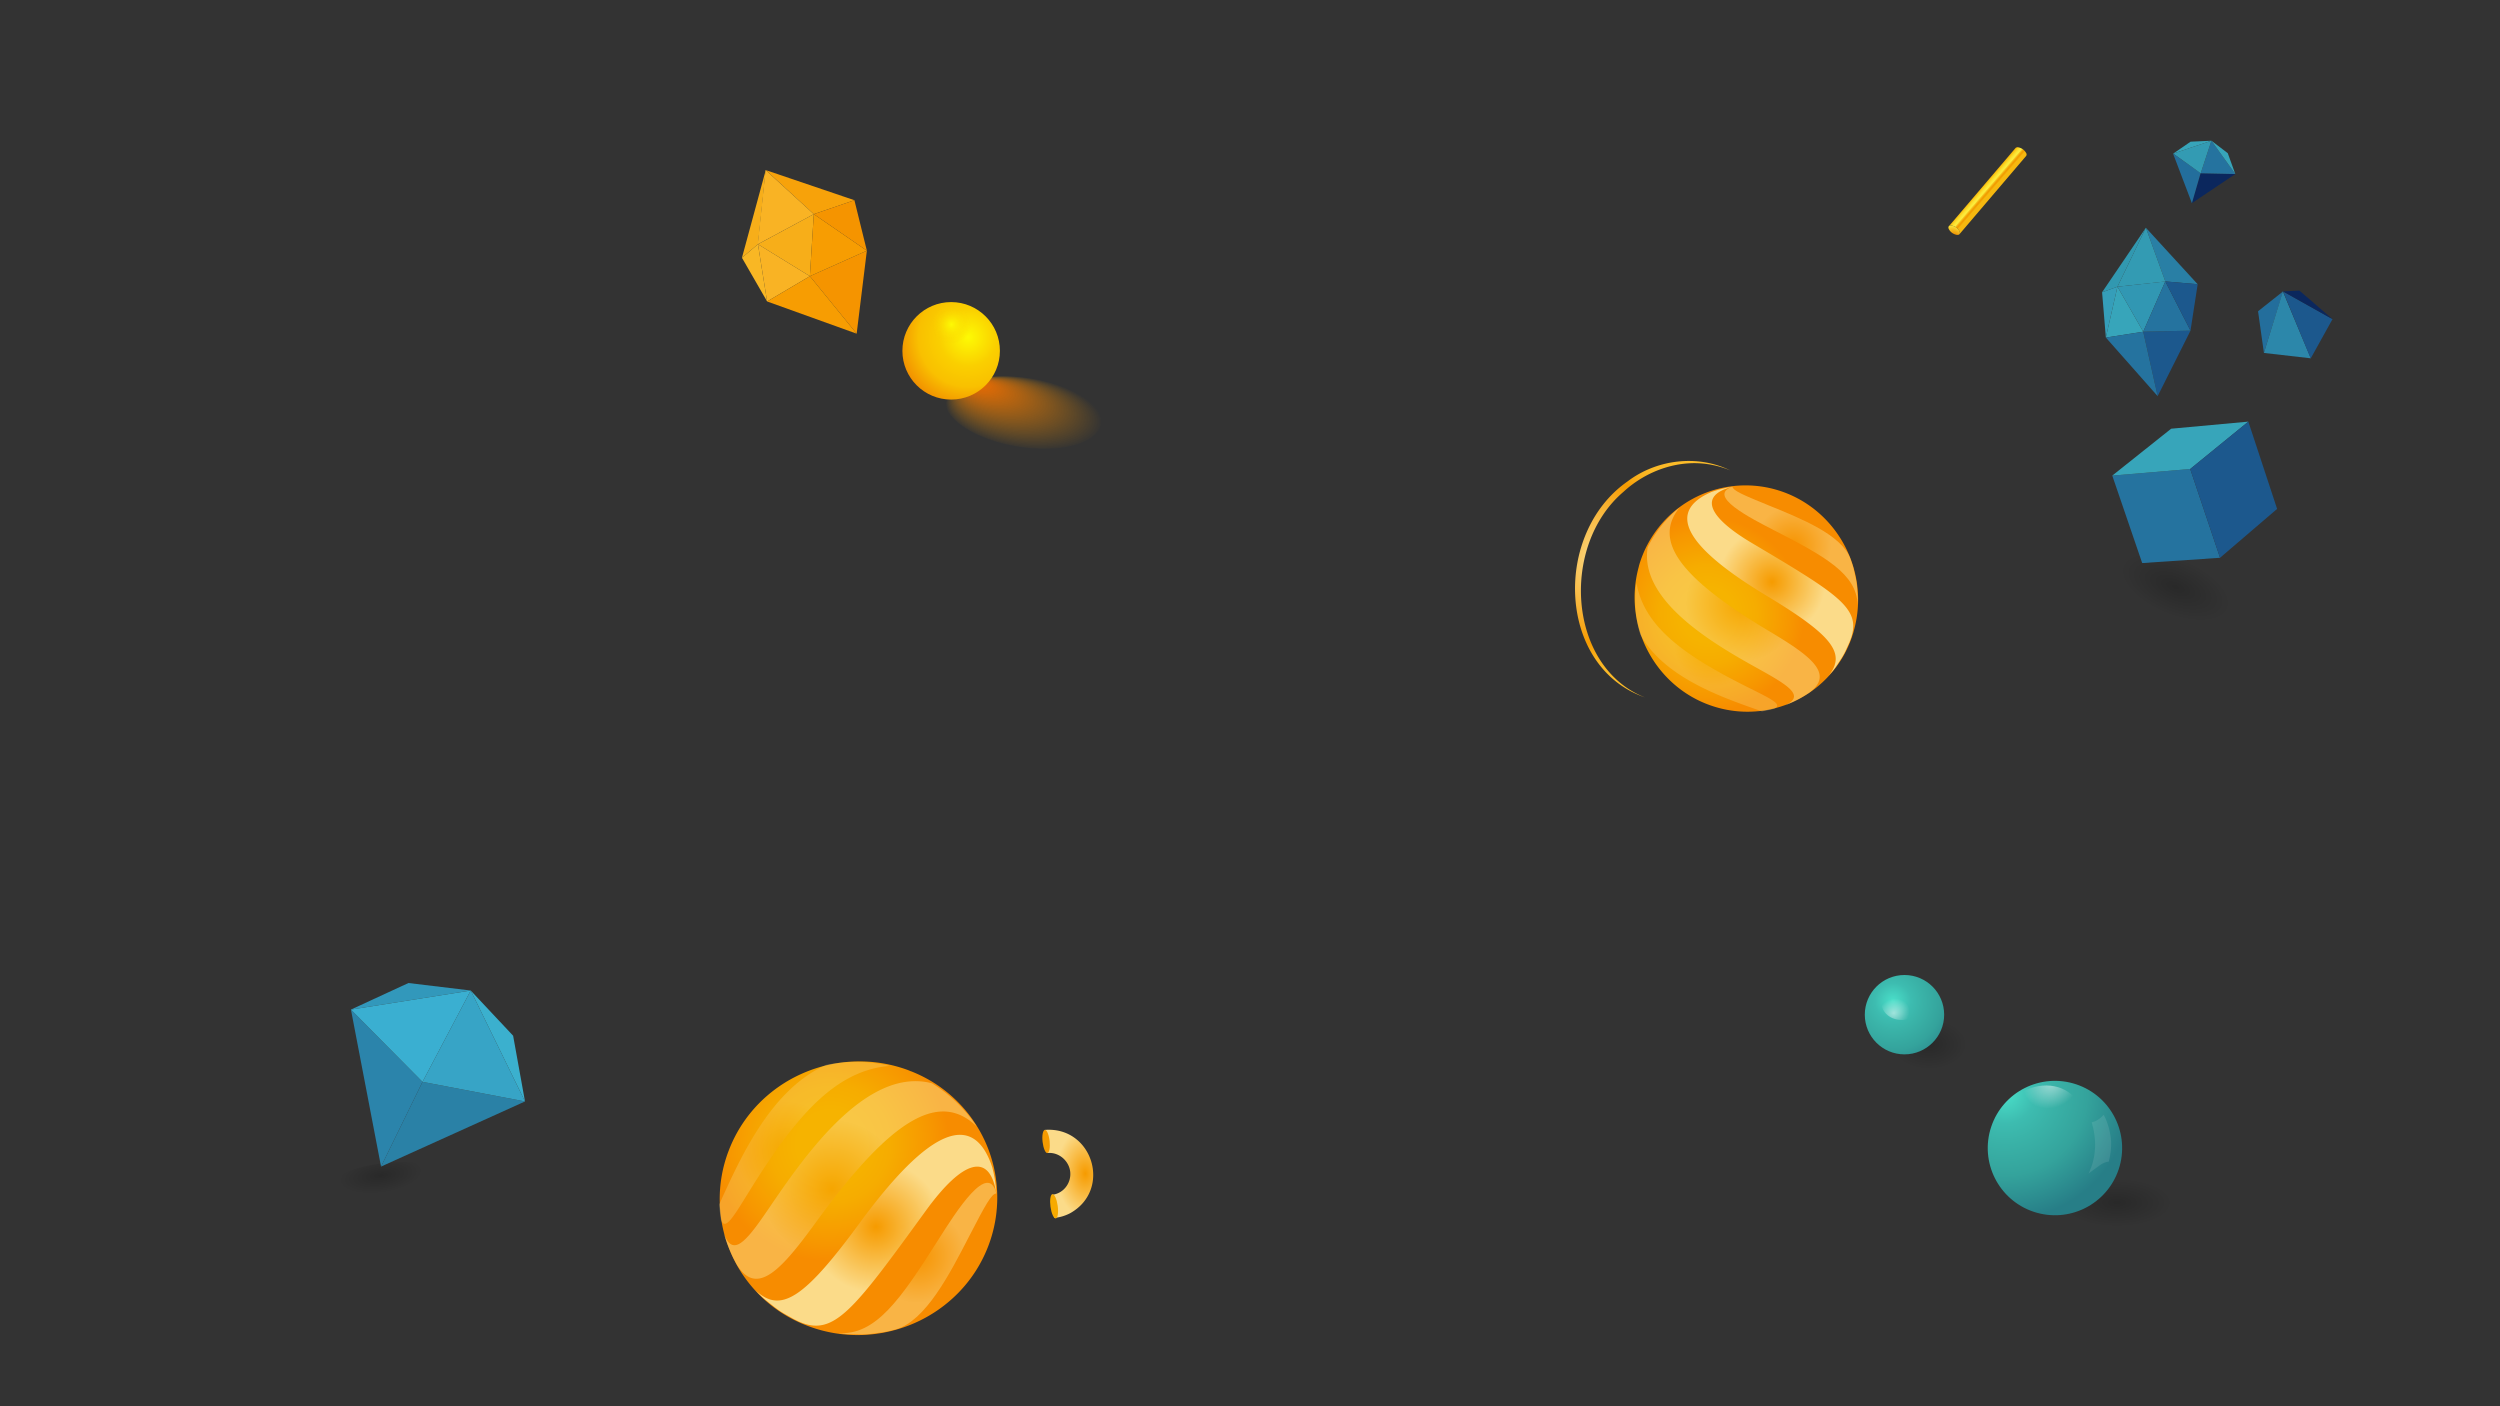 <svg xmlns="http://www.w3.org/2000/svg" xmlns:xlink="http://www.w3.org/1999/xlink" width="2400" height="1350" viewBox="0 0 2400 1350">
<rect x="0" y="0" width="2400" height="1350" fill="#333333" stroke="none"/>
<defs>
<radialGradient id="radial-gradient" cx="138.85" cy="508.51" r="56.47" gradientTransform="matrix(0.08, 0.59, 1.42, -0.2, -367.59, 1148.2)" gradientUnits="userSpaceOnUse">
<stop offset="0"/>
<stop offset="0.5" stop-opacity="0"/>
</radialGradient>
<radialGradient id="radial-gradient-2" cx="-334.16" cy="2207.67" r="90.09" gradientTransform="matrix(-0.22, 0.56, 1.15, 0.47, -523.86, -286.91)" xlink:href="#radial-gradient"/>
<radialGradient id="radial-gradient-3" cx="2045.64" cy="104.15" r="66.21" gradientTransform="matrix(1.61, 0, 0, -0.7, -1261.32, 1227.45)" xlink:href="#radial-gradient"/>
<radialGradient id="radial-gradient-4" cx="1552.77" cy="-2635.63" r="123.26" gradientTransform="matrix(0.45, 0.88, 0.88, -0.45, 3628.16, -1512.87)" gradientUnits="userSpaceOnUse">
<stop offset="0" stop-color="#4adfc9"/>
<stop offset="0.24" stop-color="#3dbcb0"/>
<stop offset="0.38" stop-color="#3ab3a8"/>
<stop offset="0.65" stop-color="#34a39c"/>
<stop offset="1" stop-color="#277e87"/>
</radialGradient>
<radialGradient id="radial-gradient-5" cx="5454.98" cy="3113.77" r="22.45" gradientTransform="matrix(-1.72, 0.29, 0.12, 1.55, 10977.72, -5368.38)" gradientUnits="userSpaceOnUse">
<stop offset="0" stop-color="#fff"/>
<stop offset="0.69" stop-color="#fff" stop-opacity="0"/>
</radialGradient>
<radialGradient id="radial-gradient-6" cx="1894.67" cy="246.87" r="72.65" gradientTransform="matrix(1, 0, 0, -0.66, -42.7, 1165.47)" xlink:href="#radial-gradient"/>
<radialGradient id="radial-gradient-7" cx="4372.23" cy="-2008.08" r="72.71" gradientTransform="matrix(0.89, 0.45, 0.45, -0.89, -1170.48, -2793.67)" xlink:href="#radial-gradient-4"/>
<radialGradient id="radial-gradient-8" cx="5524.48" cy="3060.7" r="22.45" gradientTransform="matrix(-0.98, 0.17, 0.07, 0.89, 7017.83, -2690.61)" xlink:href="#radial-gradient-5"/>
<radialGradient id="radial-gradient-9" cx="731.36" cy="1186.46" fx="792.212" fy="1251.634" r="89.17" gradientTransform="matrix(0.06, -0.38, -0.84, -0.13, 1935.89, 828.93)" gradientUnits="userSpaceOnUse">
<stop offset="0" stop-color="#f46b00"/>
<stop offset="1" stop-color="#f59b00" stop-opacity="0"/>
</radialGradient>
<radialGradient id="radial-gradient-10" cx="3289.54" cy="-1839.42" r="73.55" gradientTransform="matrix(0.89, 0.45, 0.45, -0.89, -1170.48, -2793.67)" gradientUnits="userSpaceOnUse">
<stop offset="0" stop-color="#fdfa04"/>
<stop offset="0.38" stop-color="#facf00"/>
<stop offset="0.65" stop-color="#f9c000"/>
<stop offset="1" stop-color="#f08400"/>
</radialGradient>
<radialGradient id="radial-gradient-11" cx="956.1" cy="957.5" r="19.03" gradientTransform="matrix(1, 0, 0, -1, -42.7, 1269)" gradientUnits="userSpaceOnUse">
<stop offset="0" stop-color="#fdfa04"/>
<stop offset="1" stop-color="#facf00" stop-opacity="0"/>
</radialGradient>
<linearGradient id="linear-gradient" x1="240.53" y1="1396.99" x2="250.6" y2="1389.78" gradientTransform="matrix(0.21, 1.01, -1.11, 0.39, 3402.19, -610.6)" gradientUnits="userSpaceOnUse">
<stop offset="0" stop-color="#fbe838"/>
<stop offset="0.01" stop-color="#fadb2a"/>
<stop offset="0.03" stop-color="#facb19"/>
<stop offset="0.06" stop-color="#f9bf0e"/>
<stop offset="0.09" stop-color="#f9b907"/>
<stop offset="0.18" stop-color="#f9b705"/>
<stop offset="0.22" stop-color="#fac00f"/>
<stop offset="0.35" stop-color="#fbd929"/>
<stop offset="0.47" stop-color="#fce838"/>
<stop offset="0.56" stop-color="#fced3e"/>
<stop offset="0.62" stop-color="#f7cb24"/>
<stop offset="0.68" stop-color="#f4b010"/>
<stop offset="0.73" stop-color="#f2a104"/>
<stop offset="0.77" stop-color="#f19b00"/>
<stop offset="0.85" stop-color="#f4ab08"/>
<stop offset="0.89" stop-color="#f6b80f"/>
</linearGradient>
<radialGradient id="radial-gradient-12" cx="-109.74" cy="872.3" r="13.52" gradientTransform="matrix(0.42, 0.78, -0.8, 0.05, 2621.2, 268.54)" gradientUnits="userSpaceOnUse">
<stop offset="0.02" stop-color="#ec8d00"/>
<stop offset="0.21" stop-color="#ee9908"/>
<stop offset="0.55" stop-color="#f3b81c"/>
<stop offset="0.99" stop-color="#fcea3d"/>
</radialGradient>
<radialGradient id="radial-gradient-13" cx="1200.33" cy="-3086.66" r="69.74" gradientTransform="matrix(0.03, 1, 0.65, -0.02, 3012.26, -135.38)" gradientUnits="userSpaceOnUse">
<stop offset="0" stop-color="#f69b00"/>
<stop offset="0.61" stop-color="#fbdb89"/>
</radialGradient>
<radialGradient id="radial-gradient-14" cx="2934.82" cy="-2244.93" r="122.24" gradientTransform="matrix(0.87, 0.33, 0.34, -0.86, -993.35, -1801.18)" gradientUnits="userSpaceOnUse">
<stop offset="0.28" stop-color="#f6b300"/>
<stop offset="0.51" stop-color="#f6ac00"/>
<stop offset="0.85" stop-color="#f79700"/>
<stop offset="1" stop-color="#f78c00"/>
</radialGradient>
<radialGradient id="radial-gradient-15" cx="2929.65" cy="1994.69" r="74.1" gradientTransform="matrix(-0.06, 0.99, 1.01, 0.06, -958.4, -1814.53)" xlink:href="#radial-gradient-13"/>
<radialGradient id="radial-gradient-16" cx="2904.12" cy="1953.99" r="104.29" gradientTransform="matrix(-0.06, 0.99, 1.01, 0.06, -958.4, -1814.53)" xlink:href="#radial-gradient-13"/>
<radialGradient id="radial-gradient-17" cx="2862.23" cy="1925.17" r="108.08" gradientTransform="matrix(-0.06, 1, 1.01, 0.06, -974.01, -1836.14)" xlink:href="#radial-gradient-13"/>
<radialGradient id="radial-gradient-18" cx="2829.08" cy="1879.55" r="79.03" gradientTransform="matrix(-0.06, 1, 1.01, 0.06, -974.01, -1836.14)" xlink:href="#radial-gradient-13"/>
<radialGradient id="radial-gradient-19" cx="3446.45" cy="-1267.81" r="99.79" gradientTransform="matrix(0.25, -0.9, -0.89, -0.26, -350.43, 3362.26)" xlink:href="#radial-gradient-14"/>
<radialGradient id="radial-gradient-20" cx="2191.01" cy="2711.55" r="60.52" gradientTransform="matrix(0.99, -0.03, -0.03, -1.01, -366.89, 3328.78)" xlink:href="#radial-gradient-13"/>
<radialGradient id="radial-gradient-21" cx="2170.08" cy="2678.3" r="85.13" gradientTransform="matrix(0.99, -0.03, -0.03, -1.01, -366.89, 3328.78)" xlink:href="#radial-gradient-13"/>
<radialGradient id="radial-gradient-22" cx="2139.34" cy="2649.76" r="88.27" gradientTransform="matrix(1, -0.03, -0.03, -1.02, -386.99, 3346.2)" xlink:href="#radial-gradient-13"/>
<radialGradient id="radial-gradient-23" cx="2112.09" cy="2612.45" r="64.56" gradientTransform="matrix(1, -0.03, -0.03, -1.02, -386.99, 3346.2)" xlink:href="#radial-gradient-13"/>
<radialGradient id="radial-gradient-24" cx="1575.65" cy="775.09" r="94.92" gradientTransform="matrix(0.99, 0.17, 0.28, -1.62, -246.77, 1524.95)" gradientUnits="userSpaceOnUse">
<stop offset="0" stop-color="#fbdb89"/>
<stop offset="0.52" stop-color="#f69b00"/>
<stop offset="0.53" stop-color="#f69e04"/>
<stop offset="0.59" stop-color="#f9ab15"/>
<stop offset="0.65" stop-color="#fab420"/>
<stop offset="0.74" stop-color="#fbba27"/>
<stop offset="1" stop-color="#fbbb29"/>
</radialGradient>
</defs>
<g>
<path d="M375.1,1172.4c-37.6,3.5-68.9-6.1-70-21.6s28.5-30.9,66.1-34.5,68.9,6.1,70,21.6S412.7,1168.9,375.1,1172.4Z" opacity="0.2" fill="url(#radial-gradient)" style="isolation: isolate"/>
<polygon points="405.6 1038.6 365.8 1119.9 504 1057.4 405.6 1038.6" fill="#2a81a6"/>
<polygon points="336.9 969.2 365.8 1119.9 405.6 1038.6 336.9 969.2" fill="#2b84ab"/>
<polygon points="392.1 943.7 336.9 969.2 451.9 950.9 392.1 943.7" fill="#3298bb"/>
<polygon points="504 1057.4 451.9 950.9 405.6 1038.6 504 1057.4" fill="#37a4c6"/>
<polygon points="492.6 994.3 451.9 950.9 504 1057.4 492.6 994.3" fill="#3bb0ce"/>
<polygon points="451.9 950.9 336.9 969.2 405.6 1038.6 451.9 950.9" fill="#3aafd1"/>
</g>
<g>
<path d="M2074.45,625.72c-47.26-22-77-57.91-66.44-80.27s57.59-22.66,104.9-.75,77,57.91,66.44,80.27S2121.71,647.71,2074.45,625.72Z" opacity="0.2" fill="url(#radial-gradient-2)" style="isolation: isolate"/>
<polygon points="2027.78 456.57 2102.6 450.23 2131.23 535.47 2056.5 540.54 2027.78 456.57" fill="#25739f"/>
<polygon points="2027.78 456.57 2084.31 411.56 2158.4 404.76 2102.6 450.23 2027.78 456.57" fill="#37a5ba"/>
<polygon points="2102.6 450.23 2158.4 404.76 2186.03 488.55 2131.23 535.47 2102.6 450.23" fill="#1c588d"/>
<polygon points="2071.35 380.3 2057.49 318.44 2102.88 317.44 2071.35 380.3" fill="#1c588d"/>
<polygon points="2032.77 275.23 2078.69 270.16 2057.49 318.44 2032.77 275.23" fill="#3197b3"/>
<polygon points="2060.03 218.62 2109.76 272.87 2078.69 270.16 2060.03 218.62" fill="#297fa5"/>
<polygon points="2018 280.57 2060.03 218.62 2032.77 275.23 2018 280.57" fill="#3198b0"/>
<polygon points="2021.62 324.05 2032.77 275.23 2018 280.57 2021.62 324.05" fill="#359eb9"/>
<polygon points="2057.49 318.44 2032.77 275.23 2021.62 324.05 2057.49 318.44" fill="#37a5ba"/>
<polygon points="2078.69 270.16 2057.49 318.44 2102.88 317.44 2078.69 270.16" fill="#25739f"/>
<polygon points="2102.88 317.44 2078.69 270.16 2109.76 272.87 2102.88 317.44" fill="#1c588d"/>
<polygon points="2071.35 380.3 2057.49 318.44 2021.62 324.05 2071.35 380.3" fill="#25739f"/>
<polygon points="2032.77 275.23 2078.74 270.24 2060.03 218.62 2032.77 275.23" fill="#339bb3"/>
<polygon points="2112.66 166.35 2104.05 195.16 2145.9 167.07 2112.66 166.35" fill="#0b275d"/>
<polygon points="2086.12 147.42 2112.57 166.17 2104.23 195.06 2086.12 147.42" fill="#236e9c"/>
<polygon points="2112.66 166.35 2122.98 135.1 2145.9 167.07 2112.66 166.35" fill="#25739f"/>
<polygon points="2138.65 147.06 2145.9 167.07 2122.98 135.1 2138.65 147.06" fill="#37a5ba"/>
<polygon points="2112.66 166.35 2086.3 147.42 2122.98 135.1 2112.66 166.35" fill="#339bb3"/>
<polygon points="2191.74 279.76 2167.73 298.78 2173.35 338.73 2191.74 279.76" fill="#236e9c"/>
<polygon points="2218.37 343.98 2191.55 279.76 2173.35 338.82 2218.37 343.98" fill="#2c87aa"/>
<polygon points="2239.2 306.39 2191.74 279.76 2218.28 344.07 2239.2 306.39" fill="#1c588d"/>
<polygon points="2207.41 278.94 2191.74 279.76 2239.2 306.39 2207.41 278.94" fill="#0b275d"/>
<polygon points="2122.98 135.1 2086.3 147.42 2102.97 136.01 2122.98 135.1" fill="#37a5ba"/>
</g>
<g>
<path d="M2096.73,1190.11c-46.1,16.27-113.1,13.45-149.9-6.48s-28.9-49.14,17.1-65.48,113.1-13.45,149.9,6.48S2142.83,1173.78,2096.73,1190.11Z" opacity="0.2" fill="url(#radial-gradient-3)" style="isolation: isolate"/>
<circle cx="1972.68" cy="1102.06" r="64.5" transform="translate(303.29 2624.93) rotate(-71.56)" fill="url(#radial-gradient-4)"/>
<path d="M2019.4,1070.2a10.63,10.63,0,0,1-1.4,1.6l-.5.5a27.58,27.58,0,0,1-3.9,2.9,15.1,15.1,0,0,1-3.4,1.6l-.7.2c-.5.2-1,.3-1.5.5a24.42,24.42,0,0,1,.8,2.9c.2.5.3,1.2.5,1.8a76.18,76.18,0,0,1,2,15.7,64.11,64.11,0,0,1-3.1,20.8,19.28,19.28,0,0,1-.8,2.2,59.24,59.24,0,0,1-2.4,5.7c.8-.6,1.8-1.3,2.9-2.2l1.6-1.2c2.9-2,5.9-4.2,7.3-5.2a23.52,23.52,0,0,1,5.1-2.4l.8-.2a9.74,9.74,0,0,1,1.7-.2c.5-1.8.8-3.5,1.2-5.3.1-.6.2-1.2.3-1.9a62.85,62.85,0,0,0,.7-13,67.49,67.49,0,0,0-3.9-17.8c-.3-.8-.6-1.6-.9-2.3A20.84,20.84,0,0,0,2019.4,1070.2Z" fill="#fff" opacity="0.1" style="isolation: isolate"/>
<path d="M1919.9,1084.7c-1.4-19.5,15.1-38.3,36.9-42s40.7,9.1,42.1,28.6-15.1,38.3-36.9,42S1921.3,1104.2,1919.9,1084.7Z" opacity="0.5" fill="url(#radial-gradient-5)" style="isolation: isolate"/>
<path d="M1897.2,1040.2c-31.4,16.7-77.1,13.8-102.2-6.6s-19.7-50.4,11.7-67.1,77.1-13.8,102.2,6.6S1928.7,1023.5,1897.2,1040.2Z" opacity="0.2" fill="url(#radial-gradient-6)" style="isolation: isolate"/>
<circle cx="1828.3" cy="974.1" r="38.1" fill="url(#radial-gradient-7)"/>
<path d="M1805.88,962.48c-.79-11.15,8.57-21.89,20.94-24s23.1,5.2,23.9,16.34-8.57,21.89-20.94,24S1806.68,973.62,1805.88,962.48Z" opacity="0.5" fill="url(#radial-gradient-8)" style="isolation: isolate"/>
</g>
<g>
<path d="M1043.23,382.63c23.94,18.79,16,39.44-17.83,46.12s-80.67-3.2-104.61-22-16-39.44,17.84-46.12S1019.29,363.85,1043.23,382.63Z" fill="url(#radial-gradient-9)"/>
<circle cx="913.1" cy="336.8" r="46.8" fill="url(#radial-gradient-10)"/>
<path d="M894.3,317.2c-2.8-9.6,3.5-19.9,14-23s21.4,2.1,24.2,11.6-3.5,19.9-14,23S897.1,326.7,894.3,317.2Z" fill="url(#radial-gradient-11)"/>
<polygon points="822.39 320.33 777.48 265.14 832.19 240.65 822.39 320.33" fill="#f59400"/>
<polygon points="727.63 234.46 781.25 205.58 777.48 265.14 727.63 234.46" fill="#f7ae19"/>
<polygon points="735.12 163.3 820.23 192.2 781.25 205.58 735.12 163.3" fill="#f7a20a"/>
<polygon points="712.27 247.46 735.12 163.3 727.63 234.46 712.27 247.46" fill="#f7ae19"/>
<polygon points="736.43 289.4 727.63 234.46 712.27 247.46 736.43 289.4" fill="#f9b724"/>
<polygon points="777.48 265.14 727.63 234.46 736.43 289.4 777.48 265.14" fill="#f9b324"/>
<polygon points="781.25 205.58 777.48 265.14 832.19 240.65 781.25 205.58" fill="#f79d02"/>
<polygon points="832.19 240.65 781.25 205.58 820.23 192.2 832.19 240.65" fill="#f59400"/>
<polygon points="822.39 320.33 777.48 265.14 736.43 289.4 822.39 320.33" fill="#f79d02"/>
<polygon points="727.41 234.54 781.25 205.58 734.95 163.21 727.41 234.54" fill="#f9b324"/>
</g>
<g>
<path d="M1881.1,224.8l64-75.1a2.36,2.36,0,0,0,.1-2.6.35.35,0,0,0-.1-.2,10.82,10.82,0,0,0-7.2-5.4,3.06,3.06,0,0,0-3,.6l-64,75.1a3.06,3.06,0,0,1,3-.6,11.33,11.33,0,0,1,7.2,5.4.35.35,0,0,0,.1.2,2.58,2.58,0,0,1-.1,2.6" fill="url(#linear-gradient)"/>
<path d="M1870.8,219.8a.35.35,0,0,0,.1.2,10.82,10.82,0,0,0,7.2,5.4c2.7.5,4.1-.9,3.1-3.2a.35.35,0,0,0-.1-.2,10.82,10.82,0,0,0-7.2-5.4C1871.2,216,1869.8,217.4,1870.8,219.8Z" fill="url(#radial-gradient-12)"/>
</g>
<g>
<path d="M1003,1084.7c.82,7.48,1.64,14.8,2.42,22.22,10.94-1.2,20.85,7.37,22,18.07s-6.56,21-17.62,22c.83,7.49,1.64,14.8,2.43,22.22a41.67,41.67,0,0,0,15.32-4.64C1067.6,1141.94,1048.9,1081.18,1003,1084.7Z" fill="url(#radial-gradient-13)"/>
<path d="M1007.65,1095.5c-.65-6.15-2.75-11-4.6-10.77s-2.89,5.32-2.17,11.44,2.75,11,4.6,10.77S1008.27,1101.59,1007.65,1095.5Z" fill="#f69b00"/>
<ellipse cx="1011.85" cy="1158.15" rx="3.49" ry="11.75" transform="translate(-148.44 148.76) rotate(-7.84)" fill="#f7aa00"/>
<path d="M872.25,1027.48c-68.74-25.64-146,8.47-172.35,76.24a129.87,129.87,0,0,0,73.41,168.33l2.83,1.09c68.74,25.63,146-8.47,172.35-76.24a130.15,130.15,0,0,0-74-168.51h-.13Z" fill="url(#radial-gradient-14)"/>
<path d="M848.9,1278.79c-14.12,2.06-14.44,2.06-21.93,2.28-14.67-.22-14.67-.22-22.05-1.3,35.84,2.28,59.62-32.37,95.57-89.17,18-28.45,48.33-76.13,56-44.85h0c-4.56.11-10.42,10.75-26,40.94-18.68,36.28-41.92,81.35-70.37,89.49-3.37.87-7.82,2.07-11.3,2.61" opacity="0.5" fill="url(#radial-gradient-15)" style="isolation: isolate"/>
<path d="M762,1266.3c-11.84-6.63-12.06-6.73-17.81-11-10.54-8.25-10.75-8.47-15.86-13.47l-3.26-3.36c24.22,23,46.7,8.58,100.46-64.73,66.25-90.36,109-108.17,127.07-53a126.64,126.64,0,0,1,3.91,25.09c-6.19-39.54-31.49-33.46-67.66,16.39-69.51,95.69-88.19,121.43-122.07,106.44L762,1266.3" fill="url(#radial-gradient-16)"/>
<path d="M704.46,1208.74a149.14,149.14,0,0,1-8.47-21c-.33-1.2-.87-2.83-1.2-4,8.69,24.54,22.16,7.38,43.44-23.89,32.48-47.68,92.86-136.41,156.4-119.9a137.54,137.54,0,0,1,43,41.48c-35.94-34.75-82-7.49-153.89,91.34-32.58,44.74-57.23,73.85-77,40.29l-2.28-4.34" opacity="0.5" fill="url(#radial-gradient-17)" style="isolation: isolate"/>
<path d="M690.34,1156.5h0c21.18-46.92,50.28-111,102.85-134.24a145.66,145.66,0,0,1,25-2.82,140.36,140.36,0,0,1,36,3.8c-53,4.34-91.12,49.63-135.33,121.09-16.18,26.29-22.91,37.15-26.82,26.5-.44-3.47-1.2-8.25-1.63-14.33" opacity="0.3" fill="url(#radial-gradient-18)" style="isolation: isolate"/>
<path d="M1573.12,544.5c-15.75,57.78,17.71,118.08,74.78,134.53A106,106,0,0,0,1779.27,607v0h0l.63-2.36c15.74-57.78-17.71-118.08-74.79-134.53a106.44,106.44,0,0,0-131.61,72.73Z" fill="url(#radial-gradient-19)"/>
<path d="M1779.21,544.89c2.67,11.34,2.75,11.57,3.46,17.63.87,12,.87,12,.63,18-.87-29.28-30.78-46.13-79.51-71.08-24.48-12.6-65.49-33.62-40.62-42.2h0c.48,3.7,9.53,7.64,35.19,18.11,30.86,12.51,69.28,28.1,77.93,50.61.87,2.6,2.21,6.14,2.92,8.9" opacity="0.5" fill="url(#radial-gradient-20)" style="isolation: isolate"/>
<path d="M1775.51,616.45c-4.49,10.07-4.57,10.31-7.56,15.27-6,9.21-6.06,9.37-9.84,13.93l-2.52,2.91c16.93-21.41,3.46-38.65-60.06-76.91-78.41-47.23-96-80.6-52.51-99.34a107.55,107.55,0,0,1,20.08-5c-31.73,8-24.8,28.11,18.34,53.77,83,49.36,105.25,62.66,95.56,91.39l-1.49,4" fill="url(#radial-gradient-21)"/>
<path d="M1733,667.54a119.42,119.42,0,0,1-16.38,8.42c-.94.39-2.2.86-3.14,1.26,19.36-8.82,4.33-18.58-22.6-33.62-41.17-22.82-117.76-65.41-109.1-118.23a113.28,113.28,0,0,1,30.54-38.1c-25.58,31.8,0,67.22,85.65,118.39,38.81,23.22,64.31,41,38.49,59.67l-3.46,2.21" opacity="0.5" fill="url(#radial-gradient-22)" style="isolation: isolate"/>
<path d="M1691.51,682.89h-.08c-39.59-13.78-93.83-32.67-116.74-73.69a110.61,110.61,0,0,1-4.17-20.07,112.22,112.22,0,0,1,.47-29.52c7.48,42.82,47.08,70.38,108.56,101,22.59,11.25,31.88,15.9,23.54,19.84-2.84.7-6.7,1.65-11.58,2.44" opacity="0.3" fill="url(#radial-gradient-23)" style="isolation: isolate"/>
<path d="M1661.05,451.61c-31.88-15.75-71.24-10.24-98.48,10.47-72,50.06-67.62,178.22,16.53,207.42-74.23-29.44-81.32-145.79-20.47-197.43,22-20.31,54.08-32,85-25.74A88.68,88.68,0,0,1,1661.05,451.61Z" fill="url(#radial-gradient-24)"/>
</g>
</svg>
